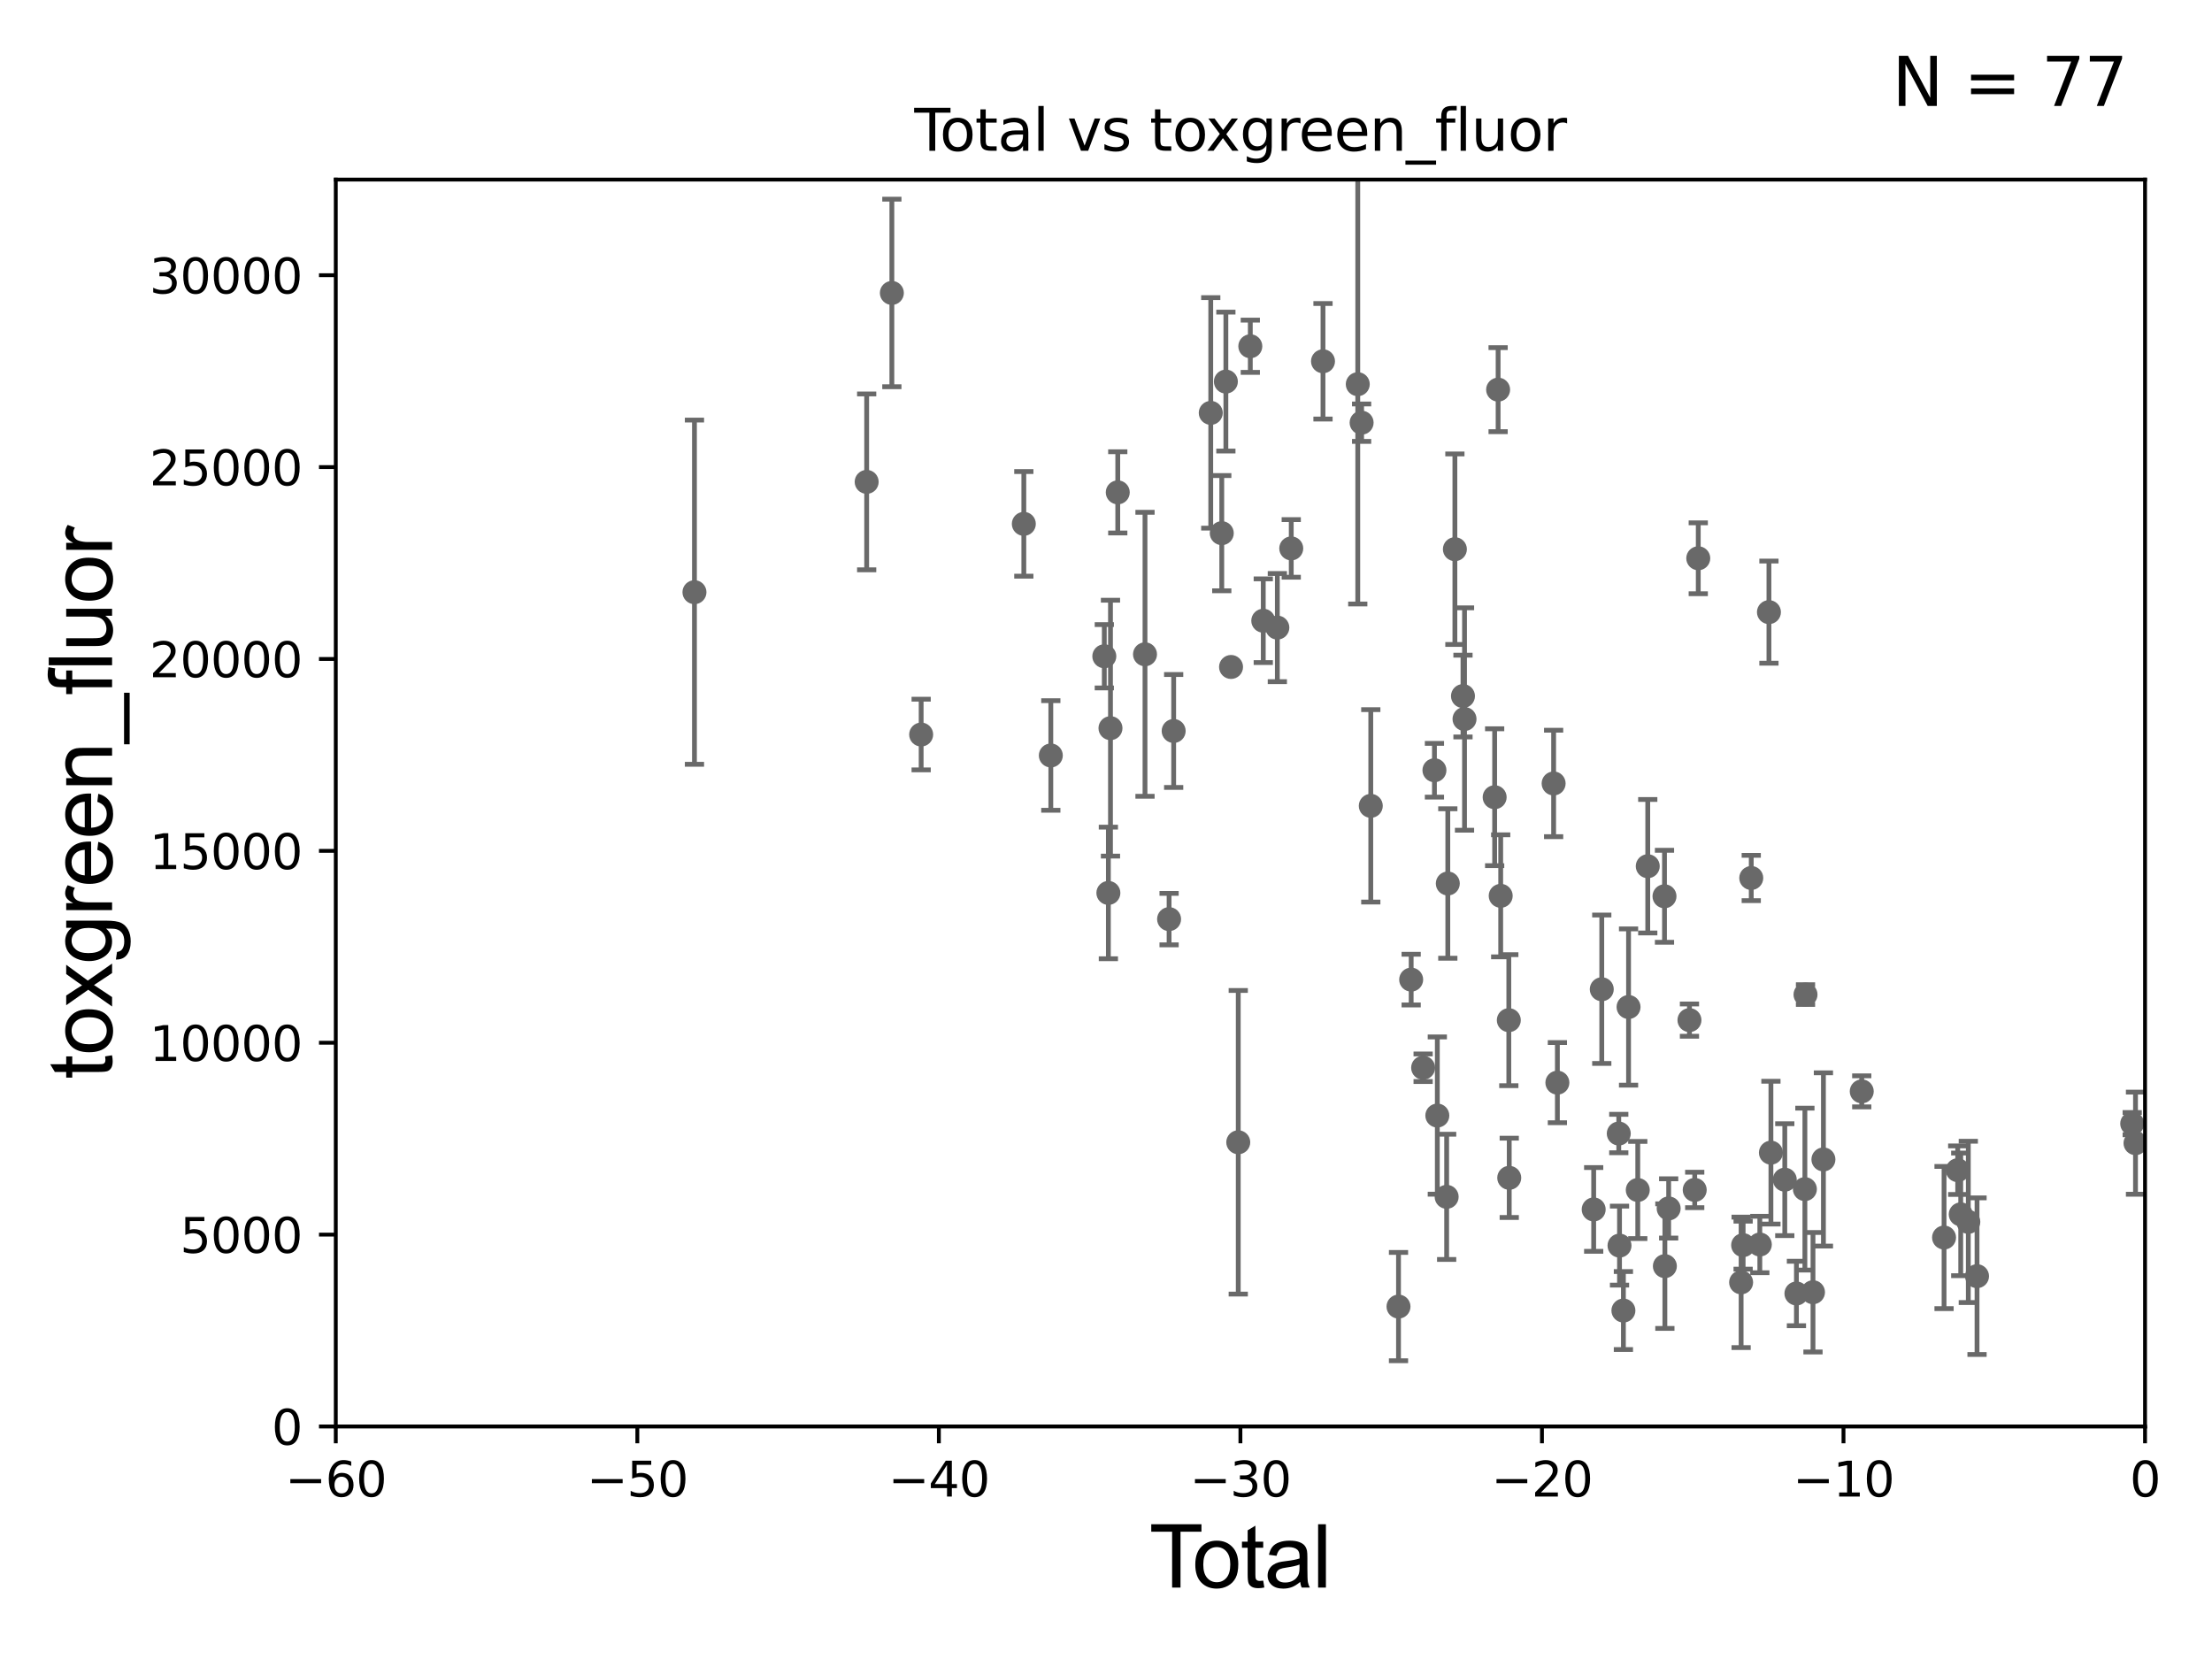 <?xml version="1.0" encoding="utf-8" standalone="no"?>
<!DOCTYPE svg PUBLIC "-//W3C//DTD SVG 1.1//EN"
  "http://www.w3.org/Graphics/SVG/1.1/DTD/svg11.dtd">
<svg xmlns:xlink="http://www.w3.org/1999/xlink" width="460.8pt" height="345.6pt" viewBox="0 0 460.8 345.6" xmlns="http://www.w3.org/2000/svg" version="1.1">
 <defs>
  <style type="text/css">*{stroke-linejoin: round; stroke-linecap: butt}</style>
 </defs>
 <g id="figure_1">
  <g id="patch_1">
   <path d="M 0 345.6 
L 460.8 345.6 
L 460.8 0 
L 0 0 
z
" style="fill: #ffffff"/>
  </g>
  <g id="axes_1">
   <g id="patch_2">
    <path d="M 69.95 297.16 
L 446.85 297.16 
L 446.85 37.411 
L 69.95 37.411 
z
" style="fill: #ffffff"/>
   </g>
   <g id="PathCollection_1">
    <defs>
     <path id="m0021e1d8e8" d="M 0 1.118 
C 0.297 1.118 0.581 1 0.791 0.791 
C 1 0.581 1.118 0.297 1.118 0 
C 1.118 -0.297 1 -0.581 0.791 -0.791 
C 0.581 -1 0.297 -1.118 0 -1.118 
C -0.297 -1.118 -0.581 -1 -0.791 -0.791 
C -1 -0.581 -1.118 -0.297 -1.118 0 
C -1.118 0.297 -1 0.581 -0.791 0.791 
C -0.581 1 -0.297 1.118 0 1.118 
z
" style="stroke: #696969"/>
    </defs>
    <g clip-path="url(#p2ea871d2d7)">
     <use xlink:href="#m0021e1d8e8" x="144.669" y="123.364" style="fill: #696969; stroke: #696969"/>
     <use xlink:href="#m0021e1d8e8" x="343.258" y="180.448" style="fill: #696969; stroke: #696969"/>
     <use xlink:href="#m0021e1d8e8" x="341.177" y="247.898" style="fill: #696969; stroke: #696969"/>
     <use xlink:href="#m0021e1d8e8" x="339.257" y="209.781" style="fill: #696969; stroke: #696969"/>
     <use xlink:href="#m0021e1d8e8" x="338.185" y="273.011" style="fill: #696969; stroke: #696969"/>
     <use xlink:href="#m0021e1d8e8" x="337.375" y="259.484" style="fill: #696969; stroke: #696969"/>
     <use xlink:href="#m0021e1d8e8" x="337.219" y="236.135" style="fill: #696969; stroke: #696969"/>
     <use xlink:href="#m0021e1d8e8" x="333.678" y="206.08" style="fill: #696969; stroke: #696969"/>
     <use xlink:href="#m0021e1d8e8" x="331.993" y="251.949" style="fill: #696969; stroke: #696969"/>
     <use xlink:href="#m0021e1d8e8" x="324.432" y="225.536" style="fill: #696969; stroke: #696969"/>
     <use xlink:href="#m0021e1d8e8" x="346.744" y="186.713" style="fill: #696969; stroke: #696969"/>
     <use xlink:href="#m0021e1d8e8" x="323.649" y="163.209" style="fill: #696969; stroke: #696969"/>
     <use xlink:href="#m0021e1d8e8" x="444.178" y="234.072" style="fill: #696969; stroke: #696969"/>
     <use xlink:href="#m0021e1d8e8" x="312.623" y="186.616" style="fill: #696969; stroke: #696969"/>
     <use xlink:href="#m0021e1d8e8" x="312.085" y="81.17" style="fill: #696969; stroke: #696969"/>
     <use xlink:href="#m0021e1d8e8" x="311.363" y="166.074" style="fill: #696969; stroke: #696969"/>
     <use xlink:href="#m0021e1d8e8" x="305.087" y="149.784" style="fill: #696969; stroke: #696969"/>
     <use xlink:href="#m0021e1d8e8" x="304.765" y="145.002" style="fill: #696969; stroke: #696969"/>
     <use xlink:href="#m0021e1d8e8" x="303.08" y="114.407" style="fill: #696969; stroke: #696969"/>
     <use xlink:href="#m0021e1d8e8" x="301.605" y="184.049" style="fill: #696969; stroke: #696969"/>
     <use xlink:href="#m0021e1d8e8" x="301.363" y="249.322" style="fill: #696969; stroke: #696969"/>
     <use xlink:href="#m0021e1d8e8" x="314.402" y="245.364" style="fill: #696969; stroke: #696969"/>
     <use xlink:href="#m0021e1d8e8" x="299.421" y="232.39" style="fill: #696969; stroke: #696969"/>
     <use xlink:href="#m0021e1d8e8" x="346.824" y="263.759" style="fill: #696969; stroke: #696969"/>
     <use xlink:href="#m0021e1d8e8" x="351.945" y="212.508" style="fill: #696969; stroke: #696969"/>
     <use xlink:href="#m0021e1d8e8" x="411.851" y="265.851" style="fill: #696969; stroke: #696969"/>
     <use xlink:href="#m0021e1d8e8" x="410.035" y="254.54" style="fill: #696969; stroke: #696969"/>
     <use xlink:href="#m0021e1d8e8" x="408.457" y="252.97" style="fill: #696969; stroke: #696969"/>
     <use xlink:href="#m0021e1d8e8" x="407.827" y="243.772" style="fill: #696969; stroke: #696969"/>
     <use xlink:href="#m0021e1d8e8" x="404.982" y="257.799" style="fill: #696969; stroke: #696969"/>
     <use xlink:href="#m0021e1d8e8" x="387.835" y="227.352" style="fill: #696969; stroke: #696969"/>
     <use xlink:href="#m0021e1d8e8" x="379.852" y="241.531" style="fill: #696969; stroke: #696969"/>
     <use xlink:href="#m0021e1d8e8" x="377.678" y="269.195" style="fill: #696969; stroke: #696969"/>
     <use xlink:href="#m0021e1d8e8" x="376.12" y="207.187" style="fill: #696969; stroke: #696969"/>
     <use xlink:href="#m0021e1d8e8" x="347.613" y="251.738" style="fill: #696969; stroke: #696969"/>
     <use xlink:href="#m0021e1d8e8" x="375.992" y="247.715" style="fill: #696969; stroke: #696969"/>
     <use xlink:href="#m0021e1d8e8" x="371.802" y="245.747" style="fill: #696969; stroke: #696969"/>
     <use xlink:href="#m0021e1d8e8" x="368.915" y="240.12" style="fill: #696969; stroke: #696969"/>
     <use xlink:href="#m0021e1d8e8" x="368.502" y="127.518" style="fill: #696969; stroke: #696969"/>
     <use xlink:href="#m0021e1d8e8" x="366.604" y="259.255" style="fill: #696969; stroke: #696969"/>
     <use xlink:href="#m0021e1d8e8" x="364.817" y="182.903" style="fill: #696969; stroke: #696969"/>
     <use xlink:href="#m0021e1d8e8" x="363.126" y="259.387" style="fill: #696969; stroke: #696969"/>
     <use xlink:href="#m0021e1d8e8" x="362.706" y="267.138" style="fill: #696969; stroke: #696969"/>
     <use xlink:href="#m0021e1d8e8" x="353.779" y="116.298" style="fill: #696969; stroke: #696969"/>
     <use xlink:href="#m0021e1d8e8" x="353.041" y="247.882" style="fill: #696969; stroke: #696969"/>
     <use xlink:href="#m0021e1d8e8" x="374.23" y="269.457" style="fill: #696969; stroke: #696969"/>
     <use xlink:href="#m0021e1d8e8" x="298.82" y="160.457" style="fill: #696969; stroke: #696969"/>
     <use xlink:href="#m0021e1d8e8" x="314.313" y="212.52" style="fill: #696969; stroke: #696969"/>
     <use xlink:href="#m0021e1d8e8" x="293.972" y="204.071" style="fill: #696969; stroke: #696969"/>
     <use xlink:href="#m0021e1d8e8" x="254.517" y="111.069" style="fill: #696969; stroke: #696969"/>
     <use xlink:href="#m0021e1d8e8" x="252.223" y="86.012" style="fill: #696969; stroke: #696969"/>
     <use xlink:href="#m0021e1d8e8" x="296.464" y="222.428" style="fill: #696969; stroke: #696969"/>
     <use xlink:href="#m0021e1d8e8" x="243.542" y="191.469" style="fill: #696969; stroke: #696969"/>
     <use xlink:href="#m0021e1d8e8" x="238.526" y="136.304" style="fill: #696969; stroke: #696969"/>
     <use xlink:href="#m0021e1d8e8" x="232.851" y="102.569" style="fill: #696969; stroke: #696969"/>
     <use xlink:href="#m0021e1d8e8" x="255.372" y="79.492" style="fill: #696969; stroke: #696969"/>
     <use xlink:href="#m0021e1d8e8" x="231.334" y="151.69" style="fill: #696969; stroke: #696969"/>
     <use xlink:href="#m0021e1d8e8" x="230.048" y="136.713" style="fill: #696969; stroke: #696969"/>
     <use xlink:href="#m0021e1d8e8" x="218.905" y="157.377" style="fill: #696969; stroke: #696969"/>
     <use xlink:href="#m0021e1d8e8" x="213.281" y="109.13" style="fill: #696969; stroke: #696969"/>
     <use xlink:href="#m0021e1d8e8" x="191.894" y="153.017" style="fill: #696969; stroke: #696969"/>
     <use xlink:href="#m0021e1d8e8" x="185.791" y="61.025" style="fill: #696969; stroke: #696969"/>
     <use xlink:href="#m0021e1d8e8" x="180.543" y="100.384" style="fill: #696969; stroke: #696969"/>
     <use xlink:href="#m0021e1d8e8" x="230.895" y="186.015" style="fill: #696969; stroke: #696969"/>
     <use xlink:href="#m0021e1d8e8" x="256.448" y="138.941" style="fill: #696969; stroke: #696969"/>
     <use xlink:href="#m0021e1d8e8" x="244.496" y="152.276" style="fill: #696969; stroke: #696969"/>
     <use xlink:href="#m0021e1d8e8" x="444.865" y="238.142" style="fill: #696969; stroke: #696969"/>
     <use xlink:href="#m0021e1d8e8" x="285.56" y="167.873" style="fill: #696969; stroke: #696969"/>
     <use xlink:href="#m0021e1d8e8" x="283.649" y="88.052" style="fill: #696969; stroke: #696969"/>
     <use xlink:href="#m0021e1d8e8" x="282.848" y="80.034" style="fill: #696969; stroke: #696969"/>
     <use xlink:href="#m0021e1d8e8" x="275.604" y="75.259" style="fill: #696969; stroke: #696969"/>
     <use xlink:href="#m0021e1d8e8" x="257.951" y="237.956" style="fill: #696969; stroke: #696969"/>
     <use xlink:href="#m0021e1d8e8" x="268.99" y="114.242" style="fill: #696969; stroke: #696969"/>
     <use xlink:href="#m0021e1d8e8" x="266.094" y="130.739" style="fill: #696969; stroke: #696969"/>
     <use xlink:href="#m0021e1d8e8" x="291.334" y="272.185" style="fill: #696969; stroke: #696969"/>
     <use xlink:href="#m0021e1d8e8" x="260.462" y="72.132" style="fill: #696969; stroke: #696969"/>
     <use xlink:href="#m0021e1d8e8" x="263.163" y="129.307" style="fill: #696969; stroke: #696969"/>
    </g>
   </g>
   <g id="matplotlib.axis_1">
    <g id="xtick_1">
     <g id="line2d_1">
      <defs>
       <path id="m48314d3232" d="M 0 0 
L 0 3.5 
" style="stroke: #000000; stroke-width: 0.8"/>
      </defs>
      <g>
       <use xlink:href="#m48314d3232" x="69.95" y="297.16" style="stroke: #000000; stroke-width: 0.8"/>
      </g>
     </g>
     <g id="text_1">
      <!-- −60 -->
      <g transform="translate(59.398 311.758)scale(0.1 -0.1)">
       <defs>
        <path id="DejaVuSans-2212" d="M 678 2272 
L 4684 2272 
L 4684 1741 
L 678 1741 
L 678 2272 
z
" transform="scale(0.016)"/>
        <path id="DejaVuSans-36" d="M 2113 2584 
Q 1688 2584 1439 2293 
Q 1191 2003 1191 1497 
Q 1191 994 1439 701 
Q 1688 409 2113 409 
Q 2538 409 2786 701 
Q 3034 994 3034 1497 
Q 3034 2003 2786 2293 
Q 2538 2584 2113 2584 
z
M 3366 4563 
L 3366 3988 
Q 3128 4100 2886 4159 
Q 2644 4219 2406 4219 
Q 1781 4219 1451 3797 
Q 1122 3375 1075 2522 
Q 1259 2794 1537 2939 
Q 1816 3084 2150 3084 
Q 2853 3084 3261 2657 
Q 3669 2231 3669 1497 
Q 3669 778 3244 343 
Q 2819 -91 2113 -91 
Q 1303 -91 875 529 
Q 447 1150 447 2328 
Q 447 3434 972 4092 
Q 1497 4750 2381 4750 
Q 2619 4750 2861 4703 
Q 3103 4656 3366 4563 
z
" transform="scale(0.016)"/>
        <path id="DejaVuSans-30" d="M 2034 4250 
Q 1547 4250 1301 3770 
Q 1056 3291 1056 2328 
Q 1056 1369 1301 889 
Q 1547 409 2034 409 
Q 2525 409 2770 889 
Q 3016 1369 3016 2328 
Q 3016 3291 2770 3770 
Q 2525 4250 2034 4250 
z
M 2034 4750 
Q 2819 4750 3233 4129 
Q 3647 3509 3647 2328 
Q 3647 1150 3233 529 
Q 2819 -91 2034 -91 
Q 1250 -91 836 529 
Q 422 1150 422 2328 
Q 422 3509 836 4129 
Q 1250 4750 2034 4750 
z
" transform="scale(0.016)"/>
       </defs>
       <use xlink:href="#DejaVuSans-2212"/>
       <use xlink:href="#DejaVuSans-36" x="83.789"/>
       <use xlink:href="#DejaVuSans-30" x="147.412"/>
      </g>
     </g>
    </g>
    <g id="xtick_2">
     <g id="line2d_2">
      <g>
       <use xlink:href="#m48314d3232" x="132.767" y="297.16" style="stroke: #000000; stroke-width: 0.8"/>
      </g>
     </g>
     <g id="text_2">
      <!-- −50 -->
      <g transform="translate(122.214 311.758)scale(0.1 -0.1)">
       <defs>
        <path id="DejaVuSans-35" d="M 691 4666 
L 3169 4666 
L 3169 4134 
L 1269 4134 
L 1269 2991 
Q 1406 3038 1543 3061 
Q 1681 3084 1819 3084 
Q 2600 3084 3056 2656 
Q 3513 2228 3513 1497 
Q 3513 744 3044 326 
Q 2575 -91 1722 -91 
Q 1428 -91 1123 -41 
Q 819 9 494 109 
L 494 744 
Q 775 591 1075 516 
Q 1375 441 1709 441 
Q 2250 441 2565 725 
Q 2881 1009 2881 1497 
Q 2881 1984 2565 2268 
Q 2250 2553 1709 2553 
Q 1456 2553 1204 2497 
Q 953 2441 691 2322 
L 691 4666 
z
" transform="scale(0.016)"/>
       </defs>
       <use xlink:href="#DejaVuSans-2212"/>
       <use xlink:href="#DejaVuSans-35" x="83.789"/>
       <use xlink:href="#DejaVuSans-30" x="147.412"/>
      </g>
     </g>
    </g>
    <g id="xtick_3">
     <g id="line2d_3">
      <g>
       <use xlink:href="#m48314d3232" x="195.583" y="297.16" style="stroke: #000000; stroke-width: 0.8"/>
      </g>
     </g>
     <g id="text_3">
      <!-- −40 -->
      <g transform="translate(185.031 311.758)scale(0.1 -0.1)">
       <defs>
        <path id="DejaVuSans-34" d="M 2419 4116 
L 825 1625 
L 2419 1625 
L 2419 4116 
z
M 2253 4666 
L 3047 4666 
L 3047 1625 
L 3713 1625 
L 3713 1100 
L 3047 1100 
L 3047 0 
L 2419 0 
L 2419 1100 
L 313 1100 
L 313 1709 
L 2253 4666 
z
" transform="scale(0.016)"/>
       </defs>
       <use xlink:href="#DejaVuSans-2212"/>
       <use xlink:href="#DejaVuSans-34" x="83.789"/>
       <use xlink:href="#DejaVuSans-30" x="147.412"/>
      </g>
     </g>
    </g>
    <g id="xtick_4">
     <g id="line2d_4">
      <g>
       <use xlink:href="#m48314d3232" x="258.4" y="297.16" style="stroke: #000000; stroke-width: 0.8"/>
      </g>
     </g>
     <g id="text_4">
      <!-- −30 -->
      <g transform="translate(247.848 311.758)scale(0.1 -0.1)">
       <defs>
        <path id="DejaVuSans-33" d="M 2597 2516 
Q 3050 2419 3304 2112 
Q 3559 1806 3559 1356 
Q 3559 666 3084 287 
Q 2609 -91 1734 -91 
Q 1441 -91 1130 -33 
Q 819 25 488 141 
L 488 750 
Q 750 597 1062 519 
Q 1375 441 1716 441 
Q 2309 441 2620 675 
Q 2931 909 2931 1356 
Q 2931 1769 2642 2001 
Q 2353 2234 1838 2234 
L 1294 2234 
L 1294 2753 
L 1863 2753 
Q 2328 2753 2575 2939 
Q 2822 3125 2822 3475 
Q 2822 3834 2567 4026 
Q 2313 4219 1838 4219 
Q 1578 4219 1281 4162 
Q 984 4106 628 3988 
L 628 4550 
Q 988 4650 1302 4700 
Q 1616 4750 1894 4750 
Q 2613 4750 3031 4423 
Q 3450 4097 3450 3541 
Q 3450 3153 3228 2886 
Q 3006 2619 2597 2516 
z
" transform="scale(0.016)"/>
       </defs>
       <use xlink:href="#DejaVuSans-2212"/>
       <use xlink:href="#DejaVuSans-33" x="83.789"/>
       <use xlink:href="#DejaVuSans-30" x="147.412"/>
      </g>
     </g>
    </g>
    <g id="xtick_5">
     <g id="line2d_5">
      <g>
       <use xlink:href="#m48314d3232" x="321.217" y="297.16" style="stroke: #000000; stroke-width: 0.8"/>
      </g>
     </g>
     <g id="text_5">
      <!-- −20 -->
      <g transform="translate(310.664 311.758)scale(0.1 -0.1)">
       <defs>
        <path id="DejaVuSans-32" d="M 1228 531 
L 3431 531 
L 3431 0 
L 469 0 
L 469 531 
Q 828 903 1448 1529 
Q 2069 2156 2228 2338 
Q 2531 2678 2651 2914 
Q 2772 3150 2772 3378 
Q 2772 3750 2511 3984 
Q 2250 4219 1831 4219 
Q 1534 4219 1204 4116 
Q 875 4013 500 3803 
L 500 4441 
Q 881 4594 1212 4672 
Q 1544 4750 1819 4750 
Q 2544 4750 2975 4387 
Q 3406 4025 3406 3419 
Q 3406 3131 3298 2873 
Q 3191 2616 2906 2266 
Q 2828 2175 2409 1742 
Q 1991 1309 1228 531 
z
" transform="scale(0.016)"/>
       </defs>
       <use xlink:href="#DejaVuSans-2212"/>
       <use xlink:href="#DejaVuSans-32" x="83.789"/>
       <use xlink:href="#DejaVuSans-30" x="147.412"/>
      </g>
     </g>
    </g>
    <g id="xtick_6">
     <g id="line2d_6">
      <g>
       <use xlink:href="#m48314d3232" x="384.033" y="297.16" style="stroke: #000000; stroke-width: 0.8"/>
      </g>
     </g>
     <g id="text_6">
      <!-- −10 -->
      <g transform="translate(373.481 311.758)scale(0.1 -0.1)">
       <defs>
        <path id="DejaVuSans-31" d="M 794 531 
L 1825 531 
L 1825 4091 
L 703 3866 
L 703 4441 
L 1819 4666 
L 2450 4666 
L 2450 531 
L 3481 531 
L 3481 0 
L 794 0 
L 794 531 
z
" transform="scale(0.016)"/>
       </defs>
       <use xlink:href="#DejaVuSans-2212"/>
       <use xlink:href="#DejaVuSans-31" x="83.789"/>
       <use xlink:href="#DejaVuSans-30" x="147.412"/>
      </g>
     </g>
    </g>
    <g id="xtick_7">
     <g id="line2d_7">
      <g>
       <use xlink:href="#m48314d3232" x="446.85" y="297.16" style="stroke: #000000; stroke-width: 0.8"/>
      </g>
     </g>
     <g id="text_7">
      <!-- 0 -->
      <g transform="translate(443.669 311.758)scale(0.1 -0.1)">
       <use xlink:href="#DejaVuSans-30"/>
      </g>
     </g>
    </g>
    <g id="text_8">
     <!-- Total -->
     <g transform="translate(239.395 330.722)scale(0.18 -0.18)">
      <defs>
       <path id="ArialMT-54" d="M 1659 0 
L 1659 4041 
L 150 4041 
L 150 4581 
L 3781 4581 
L 3781 4041 
L 2266 4041 
L 2266 0 
L 1659 0 
z
" transform="scale(0.016)"/>
       <path id="ArialMT-6f" d="M 213 1659 
Q 213 2581 725 3025 
Q 1153 3394 1769 3394 
Q 2453 3394 2887 2945 
Q 3322 2497 3322 1706 
Q 3322 1066 3130 698 
Q 2938 331 2570 128 
Q 2203 -75 1769 -75 
Q 1072 -75 642 372 
Q 213 819 213 1659 
z
M 791 1659 
Q 791 1022 1069 705 
Q 1347 388 1769 388 
Q 2188 388 2466 706 
Q 2744 1025 2744 1678 
Q 2744 2294 2464 2611 
Q 2184 2928 1769 2928 
Q 1347 2928 1069 2612 
Q 791 2297 791 1659 
z
" transform="scale(0.016)"/>
       <path id="ArialMT-74" d="M 1650 503 
L 1731 6 
Q 1494 -44 1306 -44 
Q 1000 -44 831 53 
Q 663 150 594 308 
Q 525 466 525 972 
L 525 2881 
L 113 2881 
L 113 3319 
L 525 3319 
L 525 4141 
L 1084 4478 
L 1084 3319 
L 1650 3319 
L 1650 2881 
L 1084 2881 
L 1084 941 
Q 1084 700 1114 631 
Q 1144 563 1211 522 
Q 1278 481 1403 481 
Q 1497 481 1650 503 
z
" transform="scale(0.016)"/>
       <path id="ArialMT-61" d="M 2588 409 
Q 2275 144 1986 34 
Q 1697 -75 1366 -75 
Q 819 -75 525 192 
Q 231 459 231 875 
Q 231 1119 342 1320 
Q 453 1522 633 1644 
Q 813 1766 1038 1828 
Q 1203 1872 1538 1913 
Q 2219 1994 2541 2106 
Q 2544 2222 2544 2253 
Q 2544 2597 2384 2738 
Q 2169 2928 1744 2928 
Q 1347 2928 1158 2789 
Q 969 2650 878 2297 
L 328 2372 
Q 403 2725 575 2942 
Q 747 3159 1072 3276 
Q 1397 3394 1825 3394 
Q 2250 3394 2515 3294 
Q 2781 3194 2906 3042 
Q 3031 2891 3081 2659 
Q 3109 2516 3109 2141 
L 3109 1391 
Q 3109 606 3145 398 
Q 3181 191 3288 0 
L 2700 0 
Q 2613 175 2588 409 
z
M 2541 1666 
Q 2234 1541 1622 1453 
Q 1275 1403 1131 1340 
Q 988 1278 909 1158 
Q 831 1038 831 891 
Q 831 666 1001 516 
Q 1172 366 1500 366 
Q 1825 366 2078 508 
Q 2331 650 2450 897 
Q 2541 1088 2541 1459 
L 2541 1666 
z
" transform="scale(0.016)"/>
       <path id="ArialMT-6c" d="M 409 0 
L 409 4581 
L 972 4581 
L 972 0 
L 409 0 
z
" transform="scale(0.016)"/>
      </defs>
      <use xlink:href="#ArialMT-54"/>
      <use xlink:href="#ArialMT-6f" x="49.959"/>
      <use xlink:href="#ArialMT-74" x="105.574"/>
      <use xlink:href="#ArialMT-61" x="133.357"/>
      <use xlink:href="#ArialMT-6c" x="188.973"/>
     </g>
    </g>
   </g>
   <g id="matplotlib.axis_2">
    <g id="ytick_1">
     <g id="line2d_8">
      <defs>
       <path id="m06ccbfade1" d="M 0 0 
L -3.5 0 
" style="stroke: #000000; stroke-width: 0.8"/>
      </defs>
      <g>
       <use xlink:href="#m06ccbfade1" x="69.95" y="297.16" style="stroke: #000000; stroke-width: 0.8"/>
      </g>
     </g>
     <g id="text_9">
      <!-- 0 -->
      <g transform="translate(56.587 300.959)scale(0.1 -0.1)">
       <use xlink:href="#DejaVuSans-30"/>
      </g>
     </g>
    </g>
    <g id="ytick_2">
     <g id="line2d_9">
      <g>
       <use xlink:href="#m06ccbfade1" x="69.95" y="257.189" style="stroke: #000000; stroke-width: 0.8"/>
      </g>
     </g>
     <g id="text_10">
      <!-- 5000 -->
      <g transform="translate(37.5 260.988)scale(0.1 -0.1)">
       <use xlink:href="#DejaVuSans-35"/>
       <use xlink:href="#DejaVuSans-30" x="63.623"/>
       <use xlink:href="#DejaVuSans-30" x="127.246"/>
       <use xlink:href="#DejaVuSans-30" x="190.869"/>
      </g>
     </g>
    </g>
    <g id="ytick_3">
     <g id="line2d_10">
      <g>
       <use xlink:href="#m06ccbfade1" x="69.95" y="217.217" style="stroke: #000000; stroke-width: 0.8"/>
      </g>
     </g>
     <g id="text_11">
      <!-- 10000 -->
      <g transform="translate(31.137 221.016)scale(0.1 -0.1)">
       <use xlink:href="#DejaVuSans-31"/>
       <use xlink:href="#DejaVuSans-30" x="63.623"/>
       <use xlink:href="#DejaVuSans-30" x="127.246"/>
       <use xlink:href="#DejaVuSans-30" x="190.869"/>
       <use xlink:href="#DejaVuSans-30" x="254.492"/>
      </g>
     </g>
    </g>
    <g id="ytick_4">
     <g id="line2d_11">
      <g>
       <use xlink:href="#m06ccbfade1" x="69.95" y="177.246" style="stroke: #000000; stroke-width: 0.8"/>
      </g>
     </g>
     <g id="text_12">
      <!-- 15000 -->
      <g transform="translate(31.137 181.045)scale(0.1 -0.1)">
       <use xlink:href="#DejaVuSans-31"/>
       <use xlink:href="#DejaVuSans-35" x="63.623"/>
       <use xlink:href="#DejaVuSans-30" x="127.246"/>
       <use xlink:href="#DejaVuSans-30" x="190.869"/>
       <use xlink:href="#DejaVuSans-30" x="254.492"/>
      </g>
     </g>
    </g>
    <g id="ytick_5">
     <g id="line2d_12">
      <g>
       <use xlink:href="#m06ccbfade1" x="69.95" y="137.274" style="stroke: #000000; stroke-width: 0.8"/>
      </g>
     </g>
     <g id="text_13">
      <!-- 20000 -->
      <g transform="translate(31.137 141.073)scale(0.1 -0.1)">
       <use xlink:href="#DejaVuSans-32"/>
       <use xlink:href="#DejaVuSans-30" x="63.623"/>
       <use xlink:href="#DejaVuSans-30" x="127.246"/>
       <use xlink:href="#DejaVuSans-30" x="190.869"/>
       <use xlink:href="#DejaVuSans-30" x="254.492"/>
      </g>
     </g>
    </g>
    <g id="ytick_6">
     <g id="line2d_13">
      <g>
       <use xlink:href="#m06ccbfade1" x="69.95" y="97.303" style="stroke: #000000; stroke-width: 0.8"/>
      </g>
     </g>
     <g id="text_14">
      <!-- 25000 -->
      <g transform="translate(31.137 101.102)scale(0.1 -0.1)">
       <use xlink:href="#DejaVuSans-32"/>
       <use xlink:href="#DejaVuSans-35" x="63.623"/>
       <use xlink:href="#DejaVuSans-30" x="127.246"/>
       <use xlink:href="#DejaVuSans-30" x="190.869"/>
       <use xlink:href="#DejaVuSans-30" x="254.492"/>
      </g>
     </g>
    </g>
    <g id="ytick_7">
     <g id="line2d_14">
      <g>
       <use xlink:href="#m06ccbfade1" x="69.95" y="57.331" style="stroke: #000000; stroke-width: 0.8"/>
      </g>
     </g>
     <g id="text_15">
      <!-- 30000 -->
      <g transform="translate(31.137 61.13)scale(0.1 -0.1)">
       <use xlink:href="#DejaVuSans-33"/>
       <use xlink:href="#DejaVuSans-30" x="63.623"/>
       <use xlink:href="#DejaVuSans-30" x="127.246"/>
       <use xlink:href="#DejaVuSans-30" x="190.869"/>
       <use xlink:href="#DejaVuSans-30" x="254.492"/>
      </g>
     </g>
    </g>
    <g id="text_16">
     <!-- toxgreen_fluor -->
     <g transform="translate(23.349 224.818)rotate(-90)scale(0.18 -0.18)">
      <defs>
       <path id="ArialMT-78" d="M 47 0 
L 1259 1725 
L 138 3319 
L 841 3319 
L 1350 2541 
Q 1494 2319 1581 2169 
Q 1719 2375 1834 2534 
L 2394 3319 
L 3066 3319 
L 1919 1756 
L 3153 0 
L 2463 0 
L 1781 1031 
L 1600 1309 
L 728 0 
L 47 0 
z
" transform="scale(0.016)"/>
       <path id="ArialMT-67" d="M 319 -275 
L 866 -356 
Q 900 -609 1056 -725 
Q 1266 -881 1628 -881 
Q 2019 -881 2231 -725 
Q 2444 -569 2519 -288 
Q 2563 -116 2559 434 
Q 2191 0 1641 0 
Q 956 0 581 494 
Q 206 988 206 1678 
Q 206 2153 378 2554 
Q 550 2956 876 3175 
Q 1203 3394 1644 3394 
Q 2231 3394 2613 2919 
L 2613 3319 
L 3131 3319 
L 3131 450 
Q 3131 -325 2973 -648 
Q 2816 -972 2473 -1159 
Q 2131 -1347 1631 -1347 
Q 1038 -1347 672 -1080 
Q 306 -813 319 -275 
z
M 784 1719 
Q 784 1066 1043 766 
Q 1303 466 1694 466 
Q 2081 466 2343 764 
Q 2606 1063 2606 1700 
Q 2606 2309 2336 2618 
Q 2066 2928 1684 2928 
Q 1309 2928 1046 2623 
Q 784 2319 784 1719 
z
" transform="scale(0.016)"/>
       <path id="ArialMT-72" d="M 416 0 
L 416 3319 
L 922 3319 
L 922 2816 
Q 1116 3169 1280 3281 
Q 1444 3394 1641 3394 
Q 1925 3394 2219 3213 
L 2025 2691 
Q 1819 2813 1613 2813 
Q 1428 2813 1281 2702 
Q 1134 2591 1072 2394 
Q 978 2094 978 1738 
L 978 0 
L 416 0 
z
" transform="scale(0.016)"/>
       <path id="ArialMT-65" d="M 2694 1069 
L 3275 997 
Q 3138 488 2766 206 
Q 2394 -75 1816 -75 
Q 1088 -75 661 373 
Q 234 822 234 1631 
Q 234 2469 665 2931 
Q 1097 3394 1784 3394 
Q 2450 3394 2872 2941 
Q 3294 2488 3294 1666 
Q 3294 1616 3291 1516 
L 816 1516 
Q 847 969 1125 678 
Q 1403 388 1819 388 
Q 2128 388 2347 550 
Q 2566 713 2694 1069 
z
M 847 1978 
L 2700 1978 
Q 2663 2397 2488 2606 
Q 2219 2931 1791 2931 
Q 1403 2931 1139 2672 
Q 875 2413 847 1978 
z
" transform="scale(0.016)"/>
       <path id="ArialMT-6e" d="M 422 0 
L 422 3319 
L 928 3319 
L 928 2847 
Q 1294 3394 1984 3394 
Q 2284 3394 2536 3286 
Q 2788 3178 2913 3003 
Q 3038 2828 3088 2588 
Q 3119 2431 3119 2041 
L 3119 0 
L 2556 0 
L 2556 2019 
Q 2556 2363 2490 2533 
Q 2425 2703 2258 2804 
Q 2091 2906 1866 2906 
Q 1506 2906 1245 2678 
Q 984 2450 984 1813 
L 984 0 
L 422 0 
z
" transform="scale(0.016)"/>
       <path id="ArialMT-5f" d="M -97 -1272 
L -97 -866 
L 3631 -866 
L 3631 -1272 
L -97 -1272 
z
" transform="scale(0.016)"/>
       <path id="ArialMT-66" d="M 556 0 
L 556 2881 
L 59 2881 
L 59 3319 
L 556 3319 
L 556 3672 
Q 556 4006 616 4169 
Q 697 4388 901 4523 
Q 1106 4659 1475 4659 
Q 1713 4659 2000 4603 
L 1916 4113 
Q 1741 4144 1584 4144 
Q 1328 4144 1222 4034 
Q 1116 3925 1116 3625 
L 1116 3319 
L 1763 3319 
L 1763 2881 
L 1116 2881 
L 1116 0 
L 556 0 
z
" transform="scale(0.016)"/>
       <path id="ArialMT-75" d="M 2597 0 
L 2597 488 
Q 2209 -75 1544 -75 
Q 1250 -75 995 37 
Q 741 150 617 320 
Q 494 491 444 738 
Q 409 903 409 1263 
L 409 3319 
L 972 3319 
L 972 1478 
Q 972 1038 1006 884 
Q 1059 663 1231 536 
Q 1403 409 1656 409 
Q 1909 409 2131 539 
Q 2353 669 2445 892 
Q 2538 1116 2538 1541 
L 2538 3319 
L 3100 3319 
L 3100 0 
L 2597 0 
z
" transform="scale(0.016)"/>
      </defs>
      <use xlink:href="#ArialMT-74"/>
      <use xlink:href="#ArialMT-6f" x="27.783"/>
      <use xlink:href="#ArialMT-78" x="83.398"/>
      <use xlink:href="#ArialMT-67" x="133.398"/>
      <use xlink:href="#ArialMT-72" x="189.014"/>
      <use xlink:href="#ArialMT-65" x="222.314"/>
      <use xlink:href="#ArialMT-65" x="277.93"/>
      <use xlink:href="#ArialMT-6e" x="333.545"/>
      <use xlink:href="#ArialMT-5f" x="389.16"/>
      <use xlink:href="#ArialMT-66" x="444.775"/>
      <use xlink:href="#ArialMT-6c" x="472.559"/>
      <use xlink:href="#ArialMT-75" x="494.775"/>
      <use xlink:href="#ArialMT-6f" x="550.391"/>
      <use xlink:href="#ArialMT-72" x="606.006"/>
     </g>
    </g>
   </g>
   <g id="LineCollection_1">
    <path d="M 144.669 159.217 
L 144.669 87.512 
" clip-path="url(#p2ea871d2d7)" style="fill: none; stroke: #696969"/>
    <path d="M 343.258 194.35 
L 343.258 166.545 
" clip-path="url(#p2ea871d2d7)" style="fill: none; stroke: #696969"/>
    <path d="M 341.177 258.019 
L 341.177 237.777 
" clip-path="url(#p2ea871d2d7)" style="fill: none; stroke: #696969"/>
    <path d="M 339.257 226.054 
L 339.257 193.508 
" clip-path="url(#p2ea871d2d7)" style="fill: none; stroke: #696969"/>
    <path d="M 338.185 281.134 
L 338.185 264.888 
" clip-path="url(#p2ea871d2d7)" style="fill: none; stroke: #696969"/>
    <path d="M 337.375 267.709 
L 337.375 251.259 
" clip-path="url(#p2ea871d2d7)" style="fill: none; stroke: #696969"/>
    <path d="M 337.219 240.139 
L 337.219 232.132 
" clip-path="url(#p2ea871d2d7)" style="fill: none; stroke: #696969"/>
    <path d="M 333.678 221.538 
L 333.678 190.621 
" clip-path="url(#p2ea871d2d7)" style="fill: none; stroke: #696969"/>
    <path d="M 331.993 260.671 
L 331.993 243.226 
" clip-path="url(#p2ea871d2d7)" style="fill: none; stroke: #696969"/>
    <path d="M 324.432 233.884 
L 324.432 217.188 
" clip-path="url(#p2ea871d2d7)" style="fill: none; stroke: #696969"/>
    <path d="M 346.744 196.294 
L 346.744 177.133 
" clip-path="url(#p2ea871d2d7)" style="fill: none; stroke: #696969"/>
    <path d="M 323.649 174.294 
L 323.649 152.123 
" clip-path="url(#p2ea871d2d7)" style="fill: none; stroke: #696969"/>
    <path d="M 444.178 236.387 
L 444.178 231.758 
" clip-path="url(#p2ea871d2d7)" style="fill: none; stroke: #696969"/>
    <path d="M 312.623 199.328 
L 312.623 173.904 
" clip-path="url(#p2ea871d2d7)" style="fill: none; stroke: #696969"/>
    <path d="M 312.085 89.924 
L 312.085 72.416 
" clip-path="url(#p2ea871d2d7)" style="fill: none; stroke: #696969"/>
    <path d="M 311.363 180.331 
L 311.363 151.816 
" clip-path="url(#p2ea871d2d7)" style="fill: none; stroke: #696969"/>
    <path d="M 305.087 172.947 
L 305.087 126.62 
" clip-path="url(#p2ea871d2d7)" style="fill: none; stroke: #696969"/>
    <path d="M 304.765 153.521 
L 304.765 136.483 
" clip-path="url(#p2ea871d2d7)" style="fill: none; stroke: #696969"/>
    <path d="M 303.08 134.251 
L 303.08 94.564 
" clip-path="url(#p2ea871d2d7)" style="fill: none; stroke: #696969"/>
    <path d="M 301.605 199.619 
L 301.605 168.479 
" clip-path="url(#p2ea871d2d7)" style="fill: none; stroke: #696969"/>
    <path d="M 301.363 262.367 
L 301.363 236.277 
" clip-path="url(#p2ea871d2d7)" style="fill: none; stroke: #696969"/>
    <path d="M 314.402 253.624 
L 314.402 237.105 
" clip-path="url(#p2ea871d2d7)" style="fill: none; stroke: #696969"/>
    <path d="M 299.421 248.77 
L 299.421 216.01 
" clip-path="url(#p2ea871d2d7)" style="fill: none; stroke: #696969"/>
    <path d="M 346.824 276.735 
L 346.824 250.783 
" clip-path="url(#p2ea871d2d7)" style="fill: none; stroke: #696969"/>
    <path d="M 351.945 215.868 
L 351.945 209.147 
" clip-path="url(#p2ea871d2d7)" style="fill: none; stroke: #696969"/>
    <path d="M 411.851 282.161 
L 411.851 249.541 
" clip-path="url(#p2ea871d2d7)" style="fill: none; stroke: #696969"/>
    <path d="M 410.035 271.342 
L 410.035 237.738 
" clip-path="url(#p2ea871d2d7)" style="fill: none; stroke: #696969"/>
    <path d="M 408.457 265.743 
L 408.457 240.198 
" clip-path="url(#p2ea871d2d7)" style="fill: none; stroke: #696969"/>
    <path d="M 407.827 248.83 
L 407.827 238.714 
" clip-path="url(#p2ea871d2d7)" style="fill: none; stroke: #696969"/>
    <path d="M 404.982 272.61 
L 404.982 242.988 
" clip-path="url(#p2ea871d2d7)" style="fill: none; stroke: #696969"/>
    <path d="M 387.835 230.586 
L 387.835 224.118 
" clip-path="url(#p2ea871d2d7)" style="fill: none; stroke: #696969"/>
    <path d="M 379.852 259.576 
L 379.852 223.487 
" clip-path="url(#p2ea871d2d7)" style="fill: none; stroke: #696969"/>
    <path d="M 377.678 281.642 
L 377.678 256.748 
" clip-path="url(#p2ea871d2d7)" style="fill: none; stroke: #696969"/>
    <path d="M 376.12 209.248 
L 376.12 205.126 
" clip-path="url(#p2ea871d2d7)" style="fill: none; stroke: #696969"/>
    <path d="M 347.613 257.912 
L 347.613 245.564 
" clip-path="url(#p2ea871d2d7)" style="fill: none; stroke: #696969"/>
    <path d="M 375.992 264.578 
L 375.992 230.851 
" clip-path="url(#p2ea871d2d7)" style="fill: none; stroke: #696969"/>
    <path d="M 371.802 257.403 
L 371.802 234.092 
" clip-path="url(#p2ea871d2d7)" style="fill: none; stroke: #696969"/>
    <path d="M 368.915 254.996 
L 368.915 225.244 
" clip-path="url(#p2ea871d2d7)" style="fill: none; stroke: #696969"/>
    <path d="M 368.502 138.156 
L 368.502 116.88 
" clip-path="url(#p2ea871d2d7)" style="fill: none; stroke: #696969"/>
    <path d="M 366.604 265.135 
L 366.604 253.376 
" clip-path="url(#p2ea871d2d7)" style="fill: none; stroke: #696969"/>
    <path d="M 364.817 187.623 
L 364.817 178.184 
" clip-path="url(#p2ea871d2d7)" style="fill: none; stroke: #696969"/>
    <path d="M 363.126 264.382 
L 363.126 254.393 
" clip-path="url(#p2ea871d2d7)" style="fill: none; stroke: #696969"/>
    <path d="M 362.706 280.726 
L 362.706 253.55 
" clip-path="url(#p2ea871d2d7)" style="fill: none; stroke: #696969"/>
    <path d="M 353.779 123.682 
L 353.779 108.915 
" clip-path="url(#p2ea871d2d7)" style="fill: none; stroke: #696969"/>
    <path d="M 353.041 251.575 
L 353.041 244.19 
" clip-path="url(#p2ea871d2d7)" style="fill: none; stroke: #696969"/>
    <path d="M 374.23 276.171 
L 374.23 262.743 
" clip-path="url(#p2ea871d2d7)" style="fill: none; stroke: #696969"/>
    <path d="M 298.82 166.057 
L 298.82 154.857 
" clip-path="url(#p2ea871d2d7)" style="fill: none; stroke: #696969"/>
    <path d="M 314.313 226.163 
L 314.313 198.877 
" clip-path="url(#p2ea871d2d7)" style="fill: none; stroke: #696969"/>
    <path d="M 293.972 209.349 
L 293.972 198.793 
" clip-path="url(#p2ea871d2d7)" style="fill: none; stroke: #696969"/>
    <path d="M 254.517 123.073 
L 254.517 99.065 
" clip-path="url(#p2ea871d2d7)" style="fill: none; stroke: #696969"/>
    <path d="M 252.223 110.025 
L 252.223 61.999 
" clip-path="url(#p2ea871d2d7)" style="fill: none; stroke: #696969"/>
    <path d="M 296.464 225.301 
L 296.464 219.555 
" clip-path="url(#p2ea871d2d7)" style="fill: none; stroke: #696969"/>
    <path d="M 243.542 196.831 
L 243.542 186.107 
" clip-path="url(#p2ea871d2d7)" style="fill: none; stroke: #696969"/>
    <path d="M 238.526 165.885 
L 238.526 106.723 
" clip-path="url(#p2ea871d2d7)" style="fill: none; stroke: #696969"/>
    <path d="M 232.851 111.032 
L 232.851 94.106 
" clip-path="url(#p2ea871d2d7)" style="fill: none; stroke: #696969"/>
    <path d="M 255.372 93.96 
L 255.372 65.023 
" clip-path="url(#p2ea871d2d7)" style="fill: none; stroke: #696969"/>
    <path d="M 231.334 178.339 
L 231.334 125.04 
" clip-path="url(#p2ea871d2d7)" style="fill: none; stroke: #696969"/>
    <path d="M 230.048 143.312 
L 230.048 130.115 
" clip-path="url(#p2ea871d2d7)" style="fill: none; stroke: #696969"/>
    <path d="M 218.905 168.79 
L 218.905 145.963 
" clip-path="url(#p2ea871d2d7)" style="fill: none; stroke: #696969"/>
    <path d="M 213.281 120.028 
L 213.281 98.232 
" clip-path="url(#p2ea871d2d7)" style="fill: none; stroke: #696969"/>
    <path d="M 191.894 160.378 
L 191.894 145.657 
" clip-path="url(#p2ea871d2d7)" style="fill: none; stroke: #696969"/>
    <path d="M 185.791 80.559 
L 185.791 41.49 
" clip-path="url(#p2ea871d2d7)" style="fill: none; stroke: #696969"/>
    <path d="M 180.543 118.701 
L 180.543 82.066 
" clip-path="url(#p2ea871d2d7)" style="fill: none; stroke: #696969"/>
    <path d="M 230.895 199.726 
L 230.895 172.305 
" clip-path="url(#p2ea871d2d7)" style="fill: none; stroke: #696969"/>
    <path d="M 256.448 139.487 
L 256.448 138.395 
" clip-path="url(#p2ea871d2d7)" style="fill: none; stroke: #696969"/>
    <path d="M 244.496 164.037 
L 244.496 140.515 
" clip-path="url(#p2ea871d2d7)" style="fill: none; stroke: #696969"/>
    <path d="M 444.865 248.781 
L 444.865 227.503 
" clip-path="url(#p2ea871d2d7)" style="fill: none; stroke: #696969"/>
    <path d="M 285.56 187.917 
L 285.56 147.829 
" clip-path="url(#p2ea871d2d7)" style="fill: none; stroke: #696969"/>
    <path d="M 283.649 91.951 
L 283.649 84.153 
" clip-path="url(#p2ea871d2d7)" style="fill: none; stroke: #696969"/>
    <path d="M 282.848 125.819 
L 282.848 34.25 
" clip-path="url(#p2ea871d2d7)" style="fill: none; stroke: #696969"/>
    <path d="M 275.604 87.292 
L 275.604 63.225 
" clip-path="url(#p2ea871d2d7)" style="fill: none; stroke: #696969"/>
    <path d="M 257.951 269.577 
L 257.951 206.335 
" clip-path="url(#p2ea871d2d7)" style="fill: none; stroke: #696969"/>
    <path d="M 268.99 120.241 
L 268.99 108.244 
" clip-path="url(#p2ea871d2d7)" style="fill: none; stroke: #696969"/>
    <path d="M 266.094 142.001 
L 266.094 119.476 
" clip-path="url(#p2ea871d2d7)" style="fill: none; stroke: #696969"/>
    <path d="M 291.334 283.467 
L 291.334 260.904 
" clip-path="url(#p2ea871d2d7)" style="fill: none; stroke: #696969"/>
    <path d="M 260.462 77.576 
L 260.462 66.687 
" clip-path="url(#p2ea871d2d7)" style="fill: none; stroke: #696969"/>
    <path d="M 263.163 138.029 
L 263.163 120.585 
" clip-path="url(#p2ea871d2d7)" style="fill: none; stroke: #696969"/>
   </g>
   <g id="line2d_15">
    <defs>
     <path id="m775294f33b" d="M 2 0 
L -2 -0 
" style="stroke: #696969"/>
    </defs>
    <g clip-path="url(#p2ea871d2d7)">
     <use xlink:href="#m775294f33b" x="144.669" y="159.217" style="fill: #696969; stroke: #696969"/>
     <use xlink:href="#m775294f33b" x="343.258" y="194.35" style="fill: #696969; stroke: #696969"/>
     <use xlink:href="#m775294f33b" x="341.177" y="258.019" style="fill: #696969; stroke: #696969"/>
     <use xlink:href="#m775294f33b" x="339.257" y="226.054" style="fill: #696969; stroke: #696969"/>
     <use xlink:href="#m775294f33b" x="338.185" y="281.134" style="fill: #696969; stroke: #696969"/>
     <use xlink:href="#m775294f33b" x="337.375" y="267.709" style="fill: #696969; stroke: #696969"/>
     <use xlink:href="#m775294f33b" x="337.219" y="240.139" style="fill: #696969; stroke: #696969"/>
     <use xlink:href="#m775294f33b" x="333.678" y="221.538" style="fill: #696969; stroke: #696969"/>
     <use xlink:href="#m775294f33b" x="331.993" y="260.671" style="fill: #696969; stroke: #696969"/>
     <use xlink:href="#m775294f33b" x="324.432" y="233.884" style="fill: #696969; stroke: #696969"/>
     <use xlink:href="#m775294f33b" x="346.744" y="196.294" style="fill: #696969; stroke: #696969"/>
     <use xlink:href="#m775294f33b" x="323.649" y="174.294" style="fill: #696969; stroke: #696969"/>
     <use xlink:href="#m775294f33b" x="444.178" y="236.387" style="fill: #696969; stroke: #696969"/>
     <use xlink:href="#m775294f33b" x="312.623" y="199.328" style="fill: #696969; stroke: #696969"/>
     <use xlink:href="#m775294f33b" x="312.085" y="89.924" style="fill: #696969; stroke: #696969"/>
     <use xlink:href="#m775294f33b" x="311.363" y="180.331" style="fill: #696969; stroke: #696969"/>
     <use xlink:href="#m775294f33b" x="305.087" y="172.947" style="fill: #696969; stroke: #696969"/>
     <use xlink:href="#m775294f33b" x="304.765" y="153.521" style="fill: #696969; stroke: #696969"/>
     <use xlink:href="#m775294f33b" x="303.08" y="134.251" style="fill: #696969; stroke: #696969"/>
     <use xlink:href="#m775294f33b" x="301.605" y="199.619" style="fill: #696969; stroke: #696969"/>
     <use xlink:href="#m775294f33b" x="301.363" y="262.367" style="fill: #696969; stroke: #696969"/>
     <use xlink:href="#m775294f33b" x="314.402" y="253.624" style="fill: #696969; stroke: #696969"/>
     <use xlink:href="#m775294f33b" x="299.421" y="248.77" style="fill: #696969; stroke: #696969"/>
     <use xlink:href="#m775294f33b" x="346.824" y="276.735" style="fill: #696969; stroke: #696969"/>
     <use xlink:href="#m775294f33b" x="351.945" y="215.868" style="fill: #696969; stroke: #696969"/>
     <use xlink:href="#m775294f33b" x="411.851" y="282.161" style="fill: #696969; stroke: #696969"/>
     <use xlink:href="#m775294f33b" x="410.035" y="271.342" style="fill: #696969; stroke: #696969"/>
     <use xlink:href="#m775294f33b" x="408.457" y="265.743" style="fill: #696969; stroke: #696969"/>
     <use xlink:href="#m775294f33b" x="407.827" y="248.83" style="fill: #696969; stroke: #696969"/>
     <use xlink:href="#m775294f33b" x="404.982" y="272.61" style="fill: #696969; stroke: #696969"/>
     <use xlink:href="#m775294f33b" x="387.835" y="230.586" style="fill: #696969; stroke: #696969"/>
     <use xlink:href="#m775294f33b" x="379.852" y="259.576" style="fill: #696969; stroke: #696969"/>
     <use xlink:href="#m775294f33b" x="377.678" y="281.642" style="fill: #696969; stroke: #696969"/>
     <use xlink:href="#m775294f33b" x="376.12" y="209.248" style="fill: #696969; stroke: #696969"/>
     <use xlink:href="#m775294f33b" x="347.613" y="257.912" style="fill: #696969; stroke: #696969"/>
     <use xlink:href="#m775294f33b" x="375.992" y="264.578" style="fill: #696969; stroke: #696969"/>
     <use xlink:href="#m775294f33b" x="371.802" y="257.403" style="fill: #696969; stroke: #696969"/>
     <use xlink:href="#m775294f33b" x="368.915" y="254.996" style="fill: #696969; stroke: #696969"/>
     <use xlink:href="#m775294f33b" x="368.502" y="138.156" style="fill: #696969; stroke: #696969"/>
     <use xlink:href="#m775294f33b" x="366.604" y="265.135" style="fill: #696969; stroke: #696969"/>
     <use xlink:href="#m775294f33b" x="364.817" y="187.623" style="fill: #696969; stroke: #696969"/>
     <use xlink:href="#m775294f33b" x="363.126" y="264.382" style="fill: #696969; stroke: #696969"/>
     <use xlink:href="#m775294f33b" x="362.706" y="280.726" style="fill: #696969; stroke: #696969"/>
     <use xlink:href="#m775294f33b" x="353.779" y="123.682" style="fill: #696969; stroke: #696969"/>
     <use xlink:href="#m775294f33b" x="353.041" y="251.575" style="fill: #696969; stroke: #696969"/>
     <use xlink:href="#m775294f33b" x="374.23" y="276.171" style="fill: #696969; stroke: #696969"/>
     <use xlink:href="#m775294f33b" x="298.82" y="166.057" style="fill: #696969; stroke: #696969"/>
     <use xlink:href="#m775294f33b" x="314.313" y="226.163" style="fill: #696969; stroke: #696969"/>
     <use xlink:href="#m775294f33b" x="293.972" y="209.349" style="fill: #696969; stroke: #696969"/>
     <use xlink:href="#m775294f33b" x="254.517" y="123.073" style="fill: #696969; stroke: #696969"/>
     <use xlink:href="#m775294f33b" x="252.223" y="110.025" style="fill: #696969; stroke: #696969"/>
     <use xlink:href="#m775294f33b" x="296.464" y="225.301" style="fill: #696969; stroke: #696969"/>
     <use xlink:href="#m775294f33b" x="243.542" y="196.831" style="fill: #696969; stroke: #696969"/>
     <use xlink:href="#m775294f33b" x="238.526" y="165.885" style="fill: #696969; stroke: #696969"/>
     <use xlink:href="#m775294f33b" x="232.851" y="111.032" style="fill: #696969; stroke: #696969"/>
     <use xlink:href="#m775294f33b" x="255.372" y="93.96" style="fill: #696969; stroke: #696969"/>
     <use xlink:href="#m775294f33b" x="231.334" y="178.339" style="fill: #696969; stroke: #696969"/>
     <use xlink:href="#m775294f33b" x="230.048" y="143.312" style="fill: #696969; stroke: #696969"/>
     <use xlink:href="#m775294f33b" x="218.905" y="168.79" style="fill: #696969; stroke: #696969"/>
     <use xlink:href="#m775294f33b" x="213.281" y="120.028" style="fill: #696969; stroke: #696969"/>
     <use xlink:href="#m775294f33b" x="191.894" y="160.378" style="fill: #696969; stroke: #696969"/>
     <use xlink:href="#m775294f33b" x="185.791" y="80.559" style="fill: #696969; stroke: #696969"/>
     <use xlink:href="#m775294f33b" x="180.543" y="118.701" style="fill: #696969; stroke: #696969"/>
     <use xlink:href="#m775294f33b" x="230.895" y="199.726" style="fill: #696969; stroke: #696969"/>
     <use xlink:href="#m775294f33b" x="256.448" y="139.487" style="fill: #696969; stroke: #696969"/>
     <use xlink:href="#m775294f33b" x="244.496" y="164.037" style="fill: #696969; stroke: #696969"/>
     <use xlink:href="#m775294f33b" x="444.865" y="248.781" style="fill: #696969; stroke: #696969"/>
     <use xlink:href="#m775294f33b" x="285.56" y="187.917" style="fill: #696969; stroke: #696969"/>
     <use xlink:href="#m775294f33b" x="283.649" y="91.951" style="fill: #696969; stroke: #696969"/>
     <use xlink:href="#m775294f33b" x="282.848" y="125.819" style="fill: #696969; stroke: #696969"/>
     <use xlink:href="#m775294f33b" x="275.604" y="87.292" style="fill: #696969; stroke: #696969"/>
     <use xlink:href="#m775294f33b" x="257.951" y="269.577" style="fill: #696969; stroke: #696969"/>
     <use xlink:href="#m775294f33b" x="268.99" y="120.241" style="fill: #696969; stroke: #696969"/>
     <use xlink:href="#m775294f33b" x="266.094" y="142.001" style="fill: #696969; stroke: #696969"/>
     <use xlink:href="#m775294f33b" x="291.334" y="283.467" style="fill: #696969; stroke: #696969"/>
     <use xlink:href="#m775294f33b" x="260.462" y="77.576" style="fill: #696969; stroke: #696969"/>
     <use xlink:href="#m775294f33b" x="263.163" y="138.029" style="fill: #696969; stroke: #696969"/>
    </g>
   </g>
   <g id="line2d_16">
    <g clip-path="url(#p2ea871d2d7)">
     <use xlink:href="#m775294f33b" x="144.669" y="87.512" style="fill: #696969; stroke: #696969"/>
     <use xlink:href="#m775294f33b" x="343.258" y="166.545" style="fill: #696969; stroke: #696969"/>
     <use xlink:href="#m775294f33b" x="341.177" y="237.777" style="fill: #696969; stroke: #696969"/>
     <use xlink:href="#m775294f33b" x="339.257" y="193.508" style="fill: #696969; stroke: #696969"/>
     <use xlink:href="#m775294f33b" x="338.185" y="264.888" style="fill: #696969; stroke: #696969"/>
     <use xlink:href="#m775294f33b" x="337.375" y="251.259" style="fill: #696969; stroke: #696969"/>
     <use xlink:href="#m775294f33b" x="337.219" y="232.132" style="fill: #696969; stroke: #696969"/>
     <use xlink:href="#m775294f33b" x="333.678" y="190.621" style="fill: #696969; stroke: #696969"/>
     <use xlink:href="#m775294f33b" x="331.993" y="243.226" style="fill: #696969; stroke: #696969"/>
     <use xlink:href="#m775294f33b" x="324.432" y="217.188" style="fill: #696969; stroke: #696969"/>
     <use xlink:href="#m775294f33b" x="346.744" y="177.133" style="fill: #696969; stroke: #696969"/>
     <use xlink:href="#m775294f33b" x="323.649" y="152.123" style="fill: #696969; stroke: #696969"/>
     <use xlink:href="#m775294f33b" x="444.178" y="231.758" style="fill: #696969; stroke: #696969"/>
     <use xlink:href="#m775294f33b" x="312.623" y="173.904" style="fill: #696969; stroke: #696969"/>
     <use xlink:href="#m775294f33b" x="312.085" y="72.416" style="fill: #696969; stroke: #696969"/>
     <use xlink:href="#m775294f33b" x="311.363" y="151.816" style="fill: #696969; stroke: #696969"/>
     <use xlink:href="#m775294f33b" x="305.087" y="126.62" style="fill: #696969; stroke: #696969"/>
     <use xlink:href="#m775294f33b" x="304.765" y="136.483" style="fill: #696969; stroke: #696969"/>
     <use xlink:href="#m775294f33b" x="303.08" y="94.564" style="fill: #696969; stroke: #696969"/>
     <use xlink:href="#m775294f33b" x="301.605" y="168.479" style="fill: #696969; stroke: #696969"/>
     <use xlink:href="#m775294f33b" x="301.363" y="236.277" style="fill: #696969; stroke: #696969"/>
     <use xlink:href="#m775294f33b" x="314.402" y="237.105" style="fill: #696969; stroke: #696969"/>
     <use xlink:href="#m775294f33b" x="299.421" y="216.01" style="fill: #696969; stroke: #696969"/>
     <use xlink:href="#m775294f33b" x="346.824" y="250.783" style="fill: #696969; stroke: #696969"/>
     <use xlink:href="#m775294f33b" x="351.945" y="209.147" style="fill: #696969; stroke: #696969"/>
     <use xlink:href="#m775294f33b" x="411.851" y="249.541" style="fill: #696969; stroke: #696969"/>
     <use xlink:href="#m775294f33b" x="410.035" y="237.738" style="fill: #696969; stroke: #696969"/>
     <use xlink:href="#m775294f33b" x="408.457" y="240.198" style="fill: #696969; stroke: #696969"/>
     <use xlink:href="#m775294f33b" x="407.827" y="238.714" style="fill: #696969; stroke: #696969"/>
     <use xlink:href="#m775294f33b" x="404.982" y="242.988" style="fill: #696969; stroke: #696969"/>
     <use xlink:href="#m775294f33b" x="387.835" y="224.118" style="fill: #696969; stroke: #696969"/>
     <use xlink:href="#m775294f33b" x="379.852" y="223.487" style="fill: #696969; stroke: #696969"/>
     <use xlink:href="#m775294f33b" x="377.678" y="256.748" style="fill: #696969; stroke: #696969"/>
     <use xlink:href="#m775294f33b" x="376.12" y="205.126" style="fill: #696969; stroke: #696969"/>
     <use xlink:href="#m775294f33b" x="347.613" y="245.564" style="fill: #696969; stroke: #696969"/>
     <use xlink:href="#m775294f33b" x="375.992" y="230.851" style="fill: #696969; stroke: #696969"/>
     <use xlink:href="#m775294f33b" x="371.802" y="234.092" style="fill: #696969; stroke: #696969"/>
     <use xlink:href="#m775294f33b" x="368.915" y="225.244" style="fill: #696969; stroke: #696969"/>
     <use xlink:href="#m775294f33b" x="368.502" y="116.88" style="fill: #696969; stroke: #696969"/>
     <use xlink:href="#m775294f33b" x="366.604" y="253.376" style="fill: #696969; stroke: #696969"/>
     <use xlink:href="#m775294f33b" x="364.817" y="178.184" style="fill: #696969; stroke: #696969"/>
     <use xlink:href="#m775294f33b" x="363.126" y="254.393" style="fill: #696969; stroke: #696969"/>
     <use xlink:href="#m775294f33b" x="362.706" y="253.55" style="fill: #696969; stroke: #696969"/>
     <use xlink:href="#m775294f33b" x="353.779" y="108.915" style="fill: #696969; stroke: #696969"/>
     <use xlink:href="#m775294f33b" x="353.041" y="244.19" style="fill: #696969; stroke: #696969"/>
     <use xlink:href="#m775294f33b" x="374.23" y="262.743" style="fill: #696969; stroke: #696969"/>
     <use xlink:href="#m775294f33b" x="298.82" y="154.857" style="fill: #696969; stroke: #696969"/>
     <use xlink:href="#m775294f33b" x="314.313" y="198.877" style="fill: #696969; stroke: #696969"/>
     <use xlink:href="#m775294f33b" x="293.972" y="198.793" style="fill: #696969; stroke: #696969"/>
     <use xlink:href="#m775294f33b" x="254.517" y="99.065" style="fill: #696969; stroke: #696969"/>
     <use xlink:href="#m775294f33b" x="252.223" y="61.999" style="fill: #696969; stroke: #696969"/>
     <use xlink:href="#m775294f33b" x="296.464" y="219.555" style="fill: #696969; stroke: #696969"/>
     <use xlink:href="#m775294f33b" x="243.542" y="186.107" style="fill: #696969; stroke: #696969"/>
     <use xlink:href="#m775294f33b" x="238.526" y="106.723" style="fill: #696969; stroke: #696969"/>
     <use xlink:href="#m775294f33b" x="232.851" y="94.106" style="fill: #696969; stroke: #696969"/>
     <use xlink:href="#m775294f33b" x="255.372" y="65.023" style="fill: #696969; stroke: #696969"/>
     <use xlink:href="#m775294f33b" x="231.334" y="125.04" style="fill: #696969; stroke: #696969"/>
     <use xlink:href="#m775294f33b" x="230.048" y="130.115" style="fill: #696969; stroke: #696969"/>
     <use xlink:href="#m775294f33b" x="218.905" y="145.963" style="fill: #696969; stroke: #696969"/>
     <use xlink:href="#m775294f33b" x="213.281" y="98.232" style="fill: #696969; stroke: #696969"/>
     <use xlink:href="#m775294f33b" x="191.894" y="145.657" style="fill: #696969; stroke: #696969"/>
     <use xlink:href="#m775294f33b" x="185.791" y="41.49" style="fill: #696969; stroke: #696969"/>
     <use xlink:href="#m775294f33b" x="180.543" y="82.066" style="fill: #696969; stroke: #696969"/>
     <use xlink:href="#m775294f33b" x="230.895" y="172.305" style="fill: #696969; stroke: #696969"/>
     <use xlink:href="#m775294f33b" x="256.448" y="138.395" style="fill: #696969; stroke: #696969"/>
     <use xlink:href="#m775294f33b" x="244.496" y="140.515" style="fill: #696969; stroke: #696969"/>
     <use xlink:href="#m775294f33b" x="444.865" y="227.503" style="fill: #696969; stroke: #696969"/>
     <use xlink:href="#m775294f33b" x="285.56" y="147.829" style="fill: #696969; stroke: #696969"/>
     <use xlink:href="#m775294f33b" x="283.649" y="84.153" style="fill: #696969; stroke: #696969"/>
     <use xlink:href="#m775294f33b" x="282.848" y="34.25" style="fill: #696969; stroke: #696969"/>
     <use xlink:href="#m775294f33b" x="275.604" y="63.225" style="fill: #696969; stroke: #696969"/>
     <use xlink:href="#m775294f33b" x="257.951" y="206.335" style="fill: #696969; stroke: #696969"/>
     <use xlink:href="#m775294f33b" x="268.99" y="108.244" style="fill: #696969; stroke: #696969"/>
     <use xlink:href="#m775294f33b" x="266.094" y="119.476" style="fill: #696969; stroke: #696969"/>
     <use xlink:href="#m775294f33b" x="291.334" y="260.904" style="fill: #696969; stroke: #696969"/>
     <use xlink:href="#m775294f33b" x="260.462" y="66.687" style="fill: #696969; stroke: #696969"/>
     <use xlink:href="#m775294f33b" x="263.163" y="120.585" style="fill: #696969; stroke: #696969"/>
    </g>
   </g>
   <g id="line2d_17">
    <defs>
     <path id="m28b9095369" d="M 0 2 
C 0.53 2 1.039 1.789 1.414 1.414 
C 1.789 1.039 2 0.53 2 0 
C 2 -0.53 1.789 -1.039 1.414 -1.414 
C 1.039 -1.789 0.53 -2 0 -2 
C -0.53 -2 -1.039 -1.789 -1.414 -1.414 
C -1.789 -1.039 -2 -0.53 -2 0 
C -2 0.53 -1.789 1.039 -1.414 1.414 
C -1.039 1.789 -0.53 2 0 2 
z
" style="stroke: #696969"/>
    </defs>
    <g clip-path="url(#p2ea871d2d7)">
     <use xlink:href="#m28b9095369" x="144.669" y="123.364" style="fill: #696969; stroke: #696969"/>
     <use xlink:href="#m28b9095369" x="343.258" y="180.448" style="fill: #696969; stroke: #696969"/>
     <use xlink:href="#m28b9095369" x="341.177" y="247.898" style="fill: #696969; stroke: #696969"/>
     <use xlink:href="#m28b9095369" x="339.257" y="209.781" style="fill: #696969; stroke: #696969"/>
     <use xlink:href="#m28b9095369" x="338.185" y="273.011" style="fill: #696969; stroke: #696969"/>
     <use xlink:href="#m28b9095369" x="337.375" y="259.484" style="fill: #696969; stroke: #696969"/>
     <use xlink:href="#m28b9095369" x="337.219" y="236.135" style="fill: #696969; stroke: #696969"/>
     <use xlink:href="#m28b9095369" x="333.678" y="206.08" style="fill: #696969; stroke: #696969"/>
     <use xlink:href="#m28b9095369" x="331.993" y="251.949" style="fill: #696969; stroke: #696969"/>
     <use xlink:href="#m28b9095369" x="324.432" y="225.536" style="fill: #696969; stroke: #696969"/>
     <use xlink:href="#m28b9095369" x="346.744" y="186.713" style="fill: #696969; stroke: #696969"/>
     <use xlink:href="#m28b9095369" x="323.649" y="163.209" style="fill: #696969; stroke: #696969"/>
     <use xlink:href="#m28b9095369" x="444.178" y="234.072" style="fill: #696969; stroke: #696969"/>
     <use xlink:href="#m28b9095369" x="312.623" y="186.616" style="fill: #696969; stroke: #696969"/>
     <use xlink:href="#m28b9095369" x="312.085" y="81.17" style="fill: #696969; stroke: #696969"/>
     <use xlink:href="#m28b9095369" x="311.363" y="166.074" style="fill: #696969; stroke: #696969"/>
     <use xlink:href="#m28b9095369" x="305.087" y="149.784" style="fill: #696969; stroke: #696969"/>
     <use xlink:href="#m28b9095369" x="304.765" y="145.002" style="fill: #696969; stroke: #696969"/>
     <use xlink:href="#m28b9095369" x="303.08" y="114.407" style="fill: #696969; stroke: #696969"/>
     <use xlink:href="#m28b9095369" x="301.605" y="184.049" style="fill: #696969; stroke: #696969"/>
     <use xlink:href="#m28b9095369" x="301.363" y="249.322" style="fill: #696969; stroke: #696969"/>
     <use xlink:href="#m28b9095369" x="314.402" y="245.364" style="fill: #696969; stroke: #696969"/>
     <use xlink:href="#m28b9095369" x="299.421" y="232.39" style="fill: #696969; stroke: #696969"/>
     <use xlink:href="#m28b9095369" x="346.824" y="263.759" style="fill: #696969; stroke: #696969"/>
     <use xlink:href="#m28b9095369" x="351.945" y="212.508" style="fill: #696969; stroke: #696969"/>
     <use xlink:href="#m28b9095369" x="411.851" y="265.851" style="fill: #696969; stroke: #696969"/>
     <use xlink:href="#m28b9095369" x="410.035" y="254.54" style="fill: #696969; stroke: #696969"/>
     <use xlink:href="#m28b9095369" x="408.457" y="252.97" style="fill: #696969; stroke: #696969"/>
     <use xlink:href="#m28b9095369" x="407.827" y="243.772" style="fill: #696969; stroke: #696969"/>
     <use xlink:href="#m28b9095369" x="404.982" y="257.799" style="fill: #696969; stroke: #696969"/>
     <use xlink:href="#m28b9095369" x="387.835" y="227.352" style="fill: #696969; stroke: #696969"/>
     <use xlink:href="#m28b9095369" x="379.852" y="241.531" style="fill: #696969; stroke: #696969"/>
     <use xlink:href="#m28b9095369" x="377.678" y="269.195" style="fill: #696969; stroke: #696969"/>
     <use xlink:href="#m28b9095369" x="376.12" y="207.187" style="fill: #696969; stroke: #696969"/>
     <use xlink:href="#m28b9095369" x="347.613" y="251.738" style="fill: #696969; stroke: #696969"/>
     <use xlink:href="#m28b9095369" x="375.992" y="247.715" style="fill: #696969; stroke: #696969"/>
     <use xlink:href="#m28b9095369" x="371.802" y="245.747" style="fill: #696969; stroke: #696969"/>
     <use xlink:href="#m28b9095369" x="368.915" y="240.12" style="fill: #696969; stroke: #696969"/>
     <use xlink:href="#m28b9095369" x="368.502" y="127.518" style="fill: #696969; stroke: #696969"/>
     <use xlink:href="#m28b9095369" x="366.604" y="259.255" style="fill: #696969; stroke: #696969"/>
     <use xlink:href="#m28b9095369" x="364.817" y="182.903" style="fill: #696969; stroke: #696969"/>
     <use xlink:href="#m28b9095369" x="363.126" y="259.387" style="fill: #696969; stroke: #696969"/>
     <use xlink:href="#m28b9095369" x="362.706" y="267.138" style="fill: #696969; stroke: #696969"/>
     <use xlink:href="#m28b9095369" x="353.779" y="116.298" style="fill: #696969; stroke: #696969"/>
     <use xlink:href="#m28b9095369" x="353.041" y="247.882" style="fill: #696969; stroke: #696969"/>
     <use xlink:href="#m28b9095369" x="374.23" y="269.457" style="fill: #696969; stroke: #696969"/>
     <use xlink:href="#m28b9095369" x="298.82" y="160.457" style="fill: #696969; stroke: #696969"/>
     <use xlink:href="#m28b9095369" x="314.313" y="212.52" style="fill: #696969; stroke: #696969"/>
     <use xlink:href="#m28b9095369" x="293.972" y="204.071" style="fill: #696969; stroke: #696969"/>
     <use xlink:href="#m28b9095369" x="254.517" y="111.069" style="fill: #696969; stroke: #696969"/>
     <use xlink:href="#m28b9095369" x="252.223" y="86.012" style="fill: #696969; stroke: #696969"/>
     <use xlink:href="#m28b9095369" x="296.464" y="222.428" style="fill: #696969; stroke: #696969"/>
     <use xlink:href="#m28b9095369" x="243.542" y="191.469" style="fill: #696969; stroke: #696969"/>
     <use xlink:href="#m28b9095369" x="238.526" y="136.304" style="fill: #696969; stroke: #696969"/>
     <use xlink:href="#m28b9095369" x="232.851" y="102.569" style="fill: #696969; stroke: #696969"/>
     <use xlink:href="#m28b9095369" x="255.372" y="79.492" style="fill: #696969; stroke: #696969"/>
     <use xlink:href="#m28b9095369" x="231.334" y="151.69" style="fill: #696969; stroke: #696969"/>
     <use xlink:href="#m28b9095369" x="230.048" y="136.713" style="fill: #696969; stroke: #696969"/>
     <use xlink:href="#m28b9095369" x="218.905" y="157.377" style="fill: #696969; stroke: #696969"/>
     <use xlink:href="#m28b9095369" x="213.281" y="109.13" style="fill: #696969; stroke: #696969"/>
     <use xlink:href="#m28b9095369" x="191.894" y="153.017" style="fill: #696969; stroke: #696969"/>
     <use xlink:href="#m28b9095369" x="185.791" y="61.025" style="fill: #696969; stroke: #696969"/>
     <use xlink:href="#m28b9095369" x="180.543" y="100.384" style="fill: #696969; stroke: #696969"/>
     <use xlink:href="#m28b9095369" x="230.895" y="186.015" style="fill: #696969; stroke: #696969"/>
     <use xlink:href="#m28b9095369" x="256.448" y="138.941" style="fill: #696969; stroke: #696969"/>
     <use xlink:href="#m28b9095369" x="244.496" y="152.276" style="fill: #696969; stroke: #696969"/>
     <use xlink:href="#m28b9095369" x="444.865" y="238.142" style="fill: #696969; stroke: #696969"/>
     <use xlink:href="#m28b9095369" x="285.56" y="167.873" style="fill: #696969; stroke: #696969"/>
     <use xlink:href="#m28b9095369" x="283.649" y="88.052" style="fill: #696969; stroke: #696969"/>
     <use xlink:href="#m28b9095369" x="282.848" y="80.034" style="fill: #696969; stroke: #696969"/>
     <use xlink:href="#m28b9095369" x="275.604" y="75.259" style="fill: #696969; stroke: #696969"/>
     <use xlink:href="#m28b9095369" x="257.951" y="237.956" style="fill: #696969; stroke: #696969"/>
     <use xlink:href="#m28b9095369" x="268.99" y="114.242" style="fill: #696969; stroke: #696969"/>
     <use xlink:href="#m28b9095369" x="266.094" y="130.739" style="fill: #696969; stroke: #696969"/>
     <use xlink:href="#m28b9095369" x="291.334" y="272.185" style="fill: #696969; stroke: #696969"/>
     <use xlink:href="#m28b9095369" x="260.462" y="72.132" style="fill: #696969; stroke: #696969"/>
     <use xlink:href="#m28b9095369" x="263.163" y="129.307" style="fill: #696969; stroke: #696969"/>
    </g>
   </g>
   <g id="patch_3">
    <path d="M 69.95 297.16 
L 69.95 37.411 
" style="fill: none; stroke: #000000; stroke-width: 0.8; stroke-linejoin: miter; stroke-linecap: square"/>
   </g>
   <g id="patch_4">
    <path d="M 446.85 297.16 
L 446.85 37.411 
" style="fill: none; stroke: #000000; stroke-width: 0.8; stroke-linejoin: miter; stroke-linecap: square"/>
   </g>
   <g id="patch_5">
    <path d="M 69.95 297.16 
L 446.85 297.16 
" style="fill: none; stroke: #000000; stroke-width: 0.8; stroke-linejoin: miter; stroke-linecap: square"/>
   </g>
   <g id="patch_6">
    <path d="M 69.95 37.411 
L 446.85 37.411 
" style="fill: none; stroke: #000000; stroke-width: 0.8; stroke-linejoin: miter; stroke-linecap: square"/>
   </g>
   <g id="text_17">
    <!-- N = 77 -->
    <g transform="translate(394.162 22.074)scale(0.14 -0.14)">
     <defs>
      <path id="DejaVuSans-4e" d="M 628 4666 
L 1478 4666 
L 3547 763 
L 3547 4666 
L 4159 4666 
L 4159 0 
L 3309 0 
L 1241 3903 
L 1241 0 
L 628 0 
L 628 4666 
z
" transform="scale(0.016)"/>
      <path id="DejaVuSans-20" transform="scale(0.016)"/>
      <path id="DejaVuSans-3d" d="M 678 2906 
L 4684 2906 
L 4684 2381 
L 678 2381 
L 678 2906 
z
M 678 1631 
L 4684 1631 
L 4684 1100 
L 678 1100 
L 678 1631 
z
" transform="scale(0.016)"/>
      <path id="DejaVuSans-37" d="M 525 4666 
L 3525 4666 
L 3525 4397 
L 1831 0 
L 1172 0 
L 2766 4134 
L 525 4134 
L 525 4666 
z
" transform="scale(0.016)"/>
     </defs>
     <use xlink:href="#DejaVuSans-4e"/>
     <use xlink:href="#DejaVuSans-20" x="74.805"/>
     <use xlink:href="#DejaVuSans-3d" x="106.592"/>
     <use xlink:href="#DejaVuSans-20" x="190.381"/>
     <use xlink:href="#DejaVuSans-37" x="222.168"/>
     <use xlink:href="#DejaVuSans-37" x="285.791"/>
    </g>
   </g>
   <g id="text_18">
    <!-- Total vs toxgreen_fluor -->
    <g transform="translate(190.464 31.411)scale(0.12 -0.12)">
     <defs>
      <path id="DejaVuSans-54" d="M -19 4666 
L 3928 4666 
L 3928 4134 
L 2272 4134 
L 2272 0 
L 1638 0 
L 1638 4134 
L -19 4134 
L -19 4666 
z
" transform="scale(0.016)"/>
      <path id="DejaVuSans-6f" d="M 1959 3097 
Q 1497 3097 1228 2736 
Q 959 2375 959 1747 
Q 959 1119 1226 758 
Q 1494 397 1959 397 
Q 2419 397 2687 759 
Q 2956 1122 2956 1747 
Q 2956 2369 2687 2733 
Q 2419 3097 1959 3097 
z
M 1959 3584 
Q 2709 3584 3137 3096 
Q 3566 2609 3566 1747 
Q 3566 888 3137 398 
Q 2709 -91 1959 -91 
Q 1206 -91 779 398 
Q 353 888 353 1747 
Q 353 2609 779 3096 
Q 1206 3584 1959 3584 
z
" transform="scale(0.016)"/>
      <path id="DejaVuSans-74" d="M 1172 4494 
L 1172 3500 
L 2356 3500 
L 2356 3053 
L 1172 3053 
L 1172 1153 
Q 1172 725 1289 603 
Q 1406 481 1766 481 
L 2356 481 
L 2356 0 
L 1766 0 
Q 1100 0 847 248 
Q 594 497 594 1153 
L 594 3053 
L 172 3053 
L 172 3500 
L 594 3500 
L 594 4494 
L 1172 4494 
z
" transform="scale(0.016)"/>
      <path id="DejaVuSans-61" d="M 2194 1759 
Q 1497 1759 1228 1600 
Q 959 1441 959 1056 
Q 959 750 1161 570 
Q 1363 391 1709 391 
Q 2188 391 2477 730 
Q 2766 1069 2766 1631 
L 2766 1759 
L 2194 1759 
z
M 3341 1997 
L 3341 0 
L 2766 0 
L 2766 531 
Q 2569 213 2275 61 
Q 1981 -91 1556 -91 
Q 1019 -91 701 211 
Q 384 513 384 1019 
Q 384 1609 779 1909 
Q 1175 2209 1959 2209 
L 2766 2209 
L 2766 2266 
Q 2766 2663 2505 2880 
Q 2244 3097 1772 3097 
Q 1472 3097 1187 3025 
Q 903 2953 641 2809 
L 641 3341 
Q 956 3463 1253 3523 
Q 1550 3584 1831 3584 
Q 2591 3584 2966 3190 
Q 3341 2797 3341 1997 
z
" transform="scale(0.016)"/>
      <path id="DejaVuSans-6c" d="M 603 4863 
L 1178 4863 
L 1178 0 
L 603 0 
L 603 4863 
z
" transform="scale(0.016)"/>
      <path id="DejaVuSans-76" d="M 191 3500 
L 800 3500 
L 1894 563 
L 2988 3500 
L 3597 3500 
L 2284 0 
L 1503 0 
L 191 3500 
z
" transform="scale(0.016)"/>
      <path id="DejaVuSans-73" d="M 2834 3397 
L 2834 2853 
Q 2591 2978 2328 3040 
Q 2066 3103 1784 3103 
Q 1356 3103 1142 2972 
Q 928 2841 928 2578 
Q 928 2378 1081 2264 
Q 1234 2150 1697 2047 
L 1894 2003 
Q 2506 1872 2764 1633 
Q 3022 1394 3022 966 
Q 3022 478 2636 193 
Q 2250 -91 1575 -91 
Q 1294 -91 989 -36 
Q 684 19 347 128 
L 347 722 
Q 666 556 975 473 
Q 1284 391 1588 391 
Q 1994 391 2212 530 
Q 2431 669 2431 922 
Q 2431 1156 2273 1281 
Q 2116 1406 1581 1522 
L 1381 1569 
Q 847 1681 609 1914 
Q 372 2147 372 2553 
Q 372 3047 722 3315 
Q 1072 3584 1716 3584 
Q 2034 3584 2315 3537 
Q 2597 3491 2834 3397 
z
" transform="scale(0.016)"/>
      <path id="DejaVuSans-78" d="M 3513 3500 
L 2247 1797 
L 3578 0 
L 2900 0 
L 1881 1375 
L 863 0 
L 184 0 
L 1544 1831 
L 300 3500 
L 978 3500 
L 1906 2253 
L 2834 3500 
L 3513 3500 
z
" transform="scale(0.016)"/>
      <path id="DejaVuSans-67" d="M 2906 1791 
Q 2906 2416 2648 2759 
Q 2391 3103 1925 3103 
Q 1463 3103 1205 2759 
Q 947 2416 947 1791 
Q 947 1169 1205 825 
Q 1463 481 1925 481 
Q 2391 481 2648 825 
Q 2906 1169 2906 1791 
z
M 3481 434 
Q 3481 -459 3084 -895 
Q 2688 -1331 1869 -1331 
Q 1566 -1331 1297 -1286 
Q 1028 -1241 775 -1147 
L 775 -588 
Q 1028 -725 1275 -790 
Q 1522 -856 1778 -856 
Q 2344 -856 2625 -561 
Q 2906 -266 2906 331 
L 2906 616 
Q 2728 306 2450 153 
Q 2172 0 1784 0 
Q 1141 0 747 490 
Q 353 981 353 1791 
Q 353 2603 747 3093 
Q 1141 3584 1784 3584 
Q 2172 3584 2450 3431 
Q 2728 3278 2906 2969 
L 2906 3500 
L 3481 3500 
L 3481 434 
z
" transform="scale(0.016)"/>
      <path id="DejaVuSans-72" d="M 2631 2963 
Q 2534 3019 2420 3045 
Q 2306 3072 2169 3072 
Q 1681 3072 1420 2755 
Q 1159 2438 1159 1844 
L 1159 0 
L 581 0 
L 581 3500 
L 1159 3500 
L 1159 2956 
Q 1341 3275 1631 3429 
Q 1922 3584 2338 3584 
Q 2397 3584 2469 3576 
Q 2541 3569 2628 3553 
L 2631 2963 
z
" transform="scale(0.016)"/>
      <path id="DejaVuSans-65" d="M 3597 1894 
L 3597 1613 
L 953 1613 
Q 991 1019 1311 708 
Q 1631 397 2203 397 
Q 2534 397 2845 478 
Q 3156 559 3463 722 
L 3463 178 
Q 3153 47 2828 -22 
Q 2503 -91 2169 -91 
Q 1331 -91 842 396 
Q 353 884 353 1716 
Q 353 2575 817 3079 
Q 1281 3584 2069 3584 
Q 2775 3584 3186 3129 
Q 3597 2675 3597 1894 
z
M 3022 2063 
Q 3016 2534 2758 2815 
Q 2500 3097 2075 3097 
Q 1594 3097 1305 2825 
Q 1016 2553 972 2059 
L 3022 2063 
z
" transform="scale(0.016)"/>
      <path id="DejaVuSans-6e" d="M 3513 2113 
L 3513 0 
L 2938 0 
L 2938 2094 
Q 2938 2591 2744 2837 
Q 2550 3084 2163 3084 
Q 1697 3084 1428 2787 
Q 1159 2491 1159 1978 
L 1159 0 
L 581 0 
L 581 3500 
L 1159 3500 
L 1159 2956 
Q 1366 3272 1645 3428 
Q 1925 3584 2291 3584 
Q 2894 3584 3203 3211 
Q 3513 2838 3513 2113 
z
" transform="scale(0.016)"/>
      <path id="DejaVuSans-5f" d="M 3263 -1063 
L 3263 -1509 
L -63 -1509 
L -63 -1063 
L 3263 -1063 
z
" transform="scale(0.016)"/>
      <path id="DejaVuSans-66" d="M 2375 4863 
L 2375 4384 
L 1825 4384 
Q 1516 4384 1395 4259 
Q 1275 4134 1275 3809 
L 1275 3500 
L 2222 3500 
L 2222 3053 
L 1275 3053 
L 1275 0 
L 697 0 
L 697 3053 
L 147 3053 
L 147 3500 
L 697 3500 
L 697 3744 
Q 697 4328 969 4595 
Q 1241 4863 1831 4863 
L 2375 4863 
z
" transform="scale(0.016)"/>
      <path id="DejaVuSans-75" d="M 544 1381 
L 544 3500 
L 1119 3500 
L 1119 1403 
Q 1119 906 1312 657 
Q 1506 409 1894 409 
Q 2359 409 2629 706 
Q 2900 1003 2900 1516 
L 2900 3500 
L 3475 3500 
L 3475 0 
L 2900 0 
L 2900 538 
Q 2691 219 2414 64 
Q 2138 -91 1772 -91 
Q 1169 -91 856 284 
Q 544 659 544 1381 
z
M 1991 3584 
L 1991 3584 
z
" transform="scale(0.016)"/>
     </defs>
     <use xlink:href="#DejaVuSans-54"/>
     <use xlink:href="#DejaVuSans-6f" x="44.084"/>
     <use xlink:href="#DejaVuSans-74" x="105.266"/>
     <use xlink:href="#DejaVuSans-61" x="144.475"/>
     <use xlink:href="#DejaVuSans-6c" x="205.754"/>
     <use xlink:href="#DejaVuSans-20" x="233.537"/>
     <use xlink:href="#DejaVuSans-76" x="265.324"/>
     <use xlink:href="#DejaVuSans-73" x="324.504"/>
     <use xlink:href="#DejaVuSans-20" x="376.604"/>
     <use xlink:href="#DejaVuSans-74" x="408.391"/>
     <use xlink:href="#DejaVuSans-6f" x="447.6"/>
     <use xlink:href="#DejaVuSans-78" x="505.656"/>
     <use xlink:href="#DejaVuSans-67" x="564.836"/>
     <use xlink:href="#DejaVuSans-72" x="628.312"/>
     <use xlink:href="#DejaVuSans-65" x="667.176"/>
     <use xlink:href="#DejaVuSans-65" x="728.699"/>
     <use xlink:href="#DejaVuSans-6e" x="790.223"/>
     <use xlink:href="#DejaVuSans-5f" x="853.602"/>
     <use xlink:href="#DejaVuSans-66" x="903.602"/>
     <use xlink:href="#DejaVuSans-6c" x="938.807"/>
     <use xlink:href="#DejaVuSans-75" x="966.59"/>
     <use xlink:href="#DejaVuSans-6f" x="1029.969"/>
     <use xlink:href="#DejaVuSans-72" x="1091.15"/>
    </g>
   </g>
  </g>
 </g>
 <defs>
  <clipPath id="p2ea871d2d7">
   <rect x="69.95" y="37.411" width="376.9" height="259.749"/>
  </clipPath>
 </defs>
</svg>
